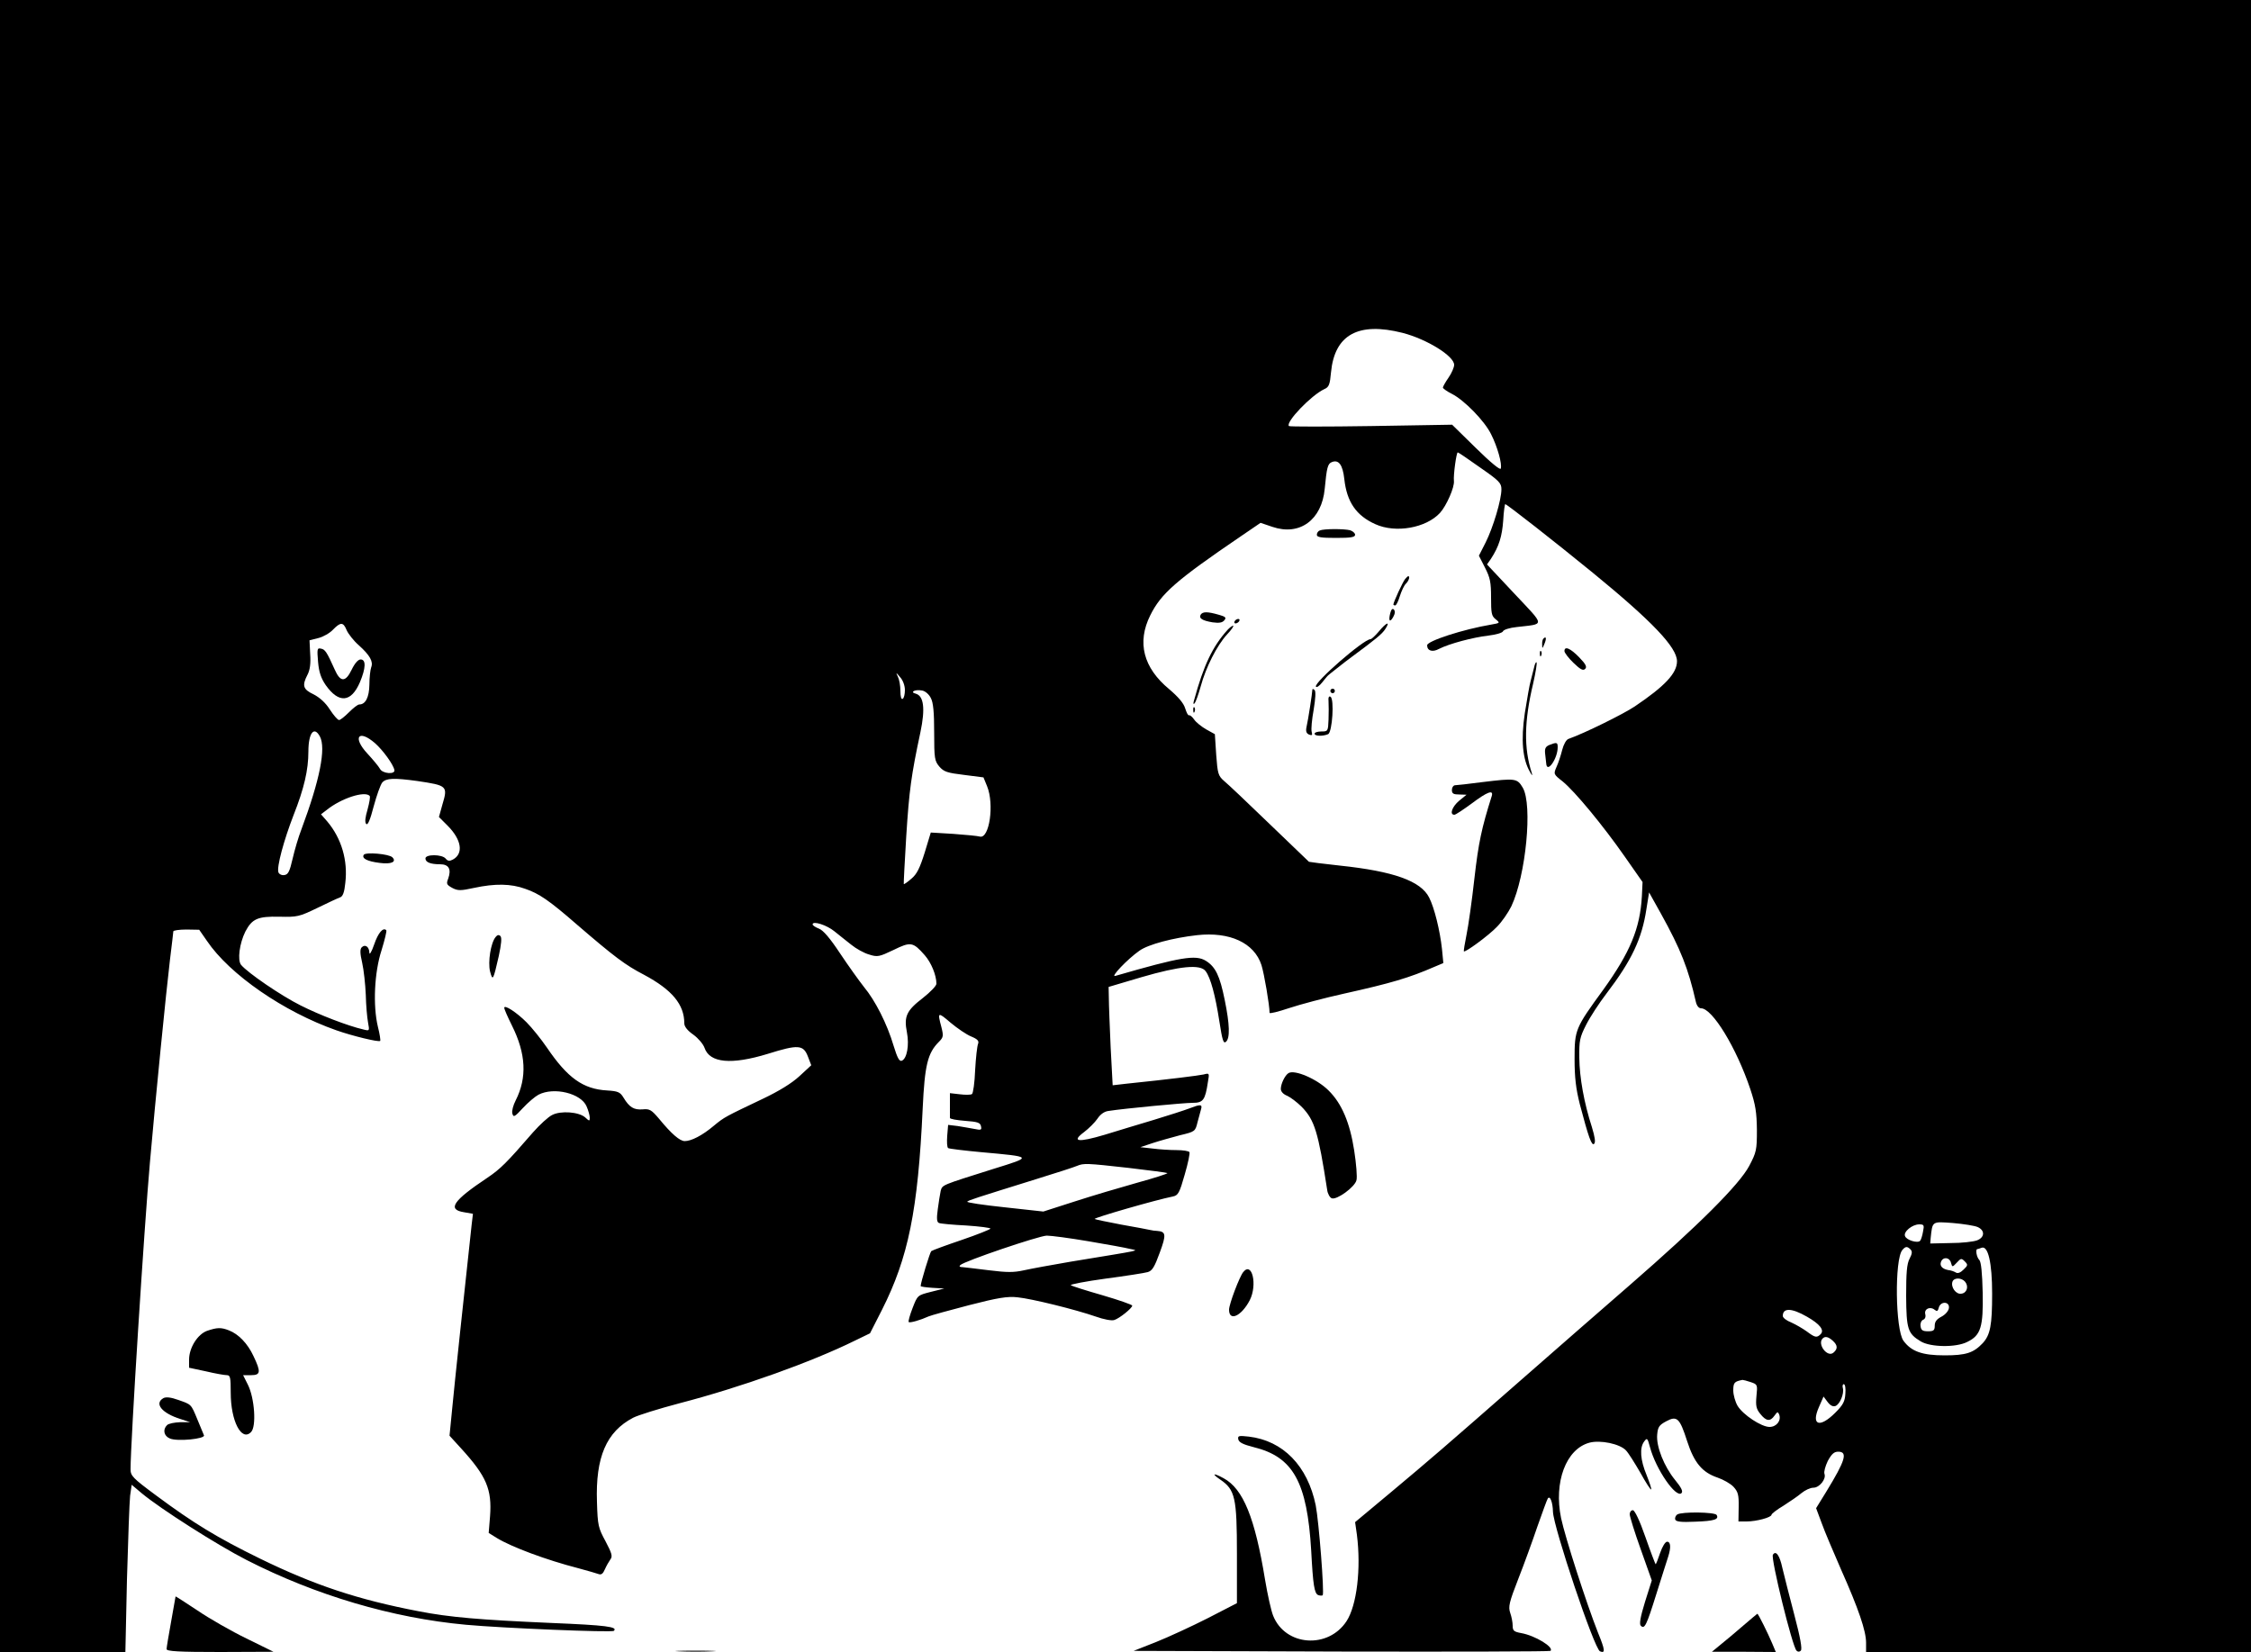 <?xml version="1.0" standalone="no"?>
<!DOCTYPE svg PUBLIC "-//W3C//DTD SVG 20010904//EN"
 "http://www.w3.org/TR/2001/REC-SVG-20010904/DTD/svg10.dtd">
<svg version="1.0" xmlns="http://www.w3.org/2000/svg"
 width="1000pt" height="734pt" viewBox="0 0 1000 734"
 preserveAspectRatio="xMidYMid meet">

<g transform="translate(0,734) scale(0.1,-0.1)"
fill="#000000" stroke="none">
<path d="M0 3670 l0 -3670 278 0 279 0 7 322 c5 178 11 345 14 372 l7 49 45
-38 c83 -69 334 -229 465 -296 307 -157 648 -258 975 -288 163 -15 649 -35
657 -27 19 18 -34 25 -277 35 -319 14 -451 25 -590 52 -271 52 -463 116 -705
234 -190 93 -295 157 -462 281 -104 77 -113 87 -113 116 0 120 61 1082 86
1363 23 266 73 768 89 900 8 66 15 123 15 127 0 4 26 8 58 8 l57 -1 34 -49
c101 -150 342 -316 576 -398 71 -25 187 -53 194 -47 2 3 -2 31 -10 62 -23 95
-16 243 16 341 14 46 24 86 21 89 -14 14 -36 -11 -54 -64 -11 -32 -21 -48 -21
-36 -1 27 -19 39 -34 24 -8 -8 -8 -26 2 -69 7 -31 14 -95 16 -142 1 -47 6
-102 10 -123 7 -38 7 -38 -21 -31 -69 16 -196 65 -279 107 -86 43 -234 144
-264 180 -17 21 -7 96 19 148 30 57 55 68 151 66 80 -2 88 0 169 39 47 23 92
44 101 47 12 4 19 23 23 64 12 100 -17 198 -80 273 l-28 32 25 19 c64 52 169
86 191 63 4 -3 -1 -30 -9 -60 -11 -37 -13 -58 -6 -65 7 -7 18 20 33 78 13 48
30 96 38 106 17 20 53 21 155 7 135 -20 137 -22 112 -106 l-15 -54 38 -38 c63
-63 72 -125 24 -151 -15 -8 -23 -7 -32 4 -16 20 -90 20 -90 1 0 -17 22 -26 65
-26 39 0 51 -22 36 -64 -9 -23 -7 -27 18 -41 25 -13 37 -13 97 0 93 20 164 19
227 -4 62 -21 107 -52 230 -159 166 -143 215 -180 298 -223 125 -67 179 -132
179 -216 0 -14 14 -32 40 -50 22 -16 44 -42 50 -59 23 -67 119 -76 282 -26
134 42 157 40 177 -12 l15 -39 -53 -49 c-35 -32 -91 -66 -160 -99 -170 -81
-173 -82 -220 -121 -51 -43 -100 -68 -129 -68 -22 0 -59 32 -114 99 -34 40
-42 45 -73 42 -39 -3 -59 9 -85 52 -15 25 -25 29 -73 32 -107 6 -176 56 -267
190 -26 38 -67 89 -91 113 -44 44 -99 80 -99 64 0 -5 15 -40 34 -78 63 -126
68 -232 17 -333 -11 -21 -18 -47 -15 -58 5 -19 10 -16 47 24 22 24 54 51 69
59 69 36 190 6 214 -52 8 -18 14 -41 14 -50 0 -16 -2 -16 -20 1 -28 25 -109
31 -147 11 -17 -8 -55 -43 -85 -77 -117 -135 -145 -163 -203 -202 -153 -102
-179 -141 -104 -153 l40 -7 -6 -51 c-30 -276 -77 -715 -86 -813 l-12 -122 52
-57 c112 -123 137 -181 128 -301 l-6 -74 37 -23 c64 -39 218 -97 362 -134 41
-11 82 -23 90 -26 11 -4 19 2 27 21 7 16 18 35 25 45 10 13 6 27 -22 80 -32
59 -35 70 -38 174 -7 200 42 313 161 375 21 11 114 40 205 64 273 71 586 183
779 278 l68 33 53 104 c117 232 160 441 181 895 9 193 22 246 72 296 20 20 21
26 11 66 -18 67 -16 68 41 19 30 -25 71 -53 91 -61 29 -12 36 -20 31 -33 -4
-9 -10 -62 -13 -117 -2 -55 -9 -103 -14 -106 -6 -4 -30 -4 -54 -1 l-44 5 0
-52 c0 -28 0 -54 0 -58 0 -5 30 -10 67 -13 56 -4 68 -8 71 -24 4 -17 0 -18
-29 -12 -19 4 -53 9 -75 13 l-42 5 -4 -48 c-2 -27 -1 -51 4 -55 4 -3 70 -11
145 -18 233 -21 232 -20 58 -74 -235 -74 -228 -71 -236 -98 -3 -14 -9 -51 -13
-82 -6 -43 -4 -58 6 -61 7 -3 61 -8 121 -11 59 -4 107 -10 107 -14 0 -3 -57
-26 -127 -50 -71 -24 -131 -46 -136 -50 -6 -6 -47 -140 -47 -155 0 -3 24 -6
53 -8 l52 -3 -60 -15 c-59 -15 -59 -15 -81 -72 -12 -31 -20 -59 -17 -62 5 -5
53 9 88 25 11 5 92 27 180 50 128 33 171 40 215 35 62 -6 257 -54 349 -86 33
-12 70 -19 81 -15 23 7 80 53 80 64 0 4 -60 25 -132 46 -73 21 -137 41 -141
45 -4 3 66 17 155 29 90 12 174 25 187 29 20 6 30 23 53 86 30 81 28 94 -12
97 -8 0 -22 2 -30 4 -8 2 -66 13 -129 24 -63 12 -116 23 -118 25 -5 5 272 85
348 100 23 5 29 16 52 97 15 51 24 96 21 100 -3 5 -29 9 -57 9 -29 0 -77 3
-107 7 l-54 6 54 18 c30 10 85 25 122 35 67 16 68 17 78 58 6 22 13 49 16 59
6 21 -4 21 -53 2 -21 -8 -92 -31 -158 -51 -66 -20 -164 -49 -218 -66 -118 -35
-149 -31 -91 12 21 16 48 43 59 59 13 20 31 33 50 35 70 11 335 36 373 36 47
0 56 12 68 92 7 40 7 41 -19 34 -23 -5 -150 -21 -343 -41 l-61 -7 -9 169 c-4
92 -8 190 -8 218 l-1 50 145 43 c171 50 263 59 286 27 22 -29 43 -107 61 -223
13 -84 18 -100 29 -91 19 16 17 77 -5 185 -22 109 -41 148 -84 175 -45 28
-112 17 -402 -67 -25 -8 54 75 107 112 39 28 149 57 256 69 145 16 254 -34
286 -133 12 -38 36 -178 36 -212 0 -5 39 5 87 21 48 16 157 45 243 64 211 47
289 70 404 120 l38 16 -6 62 c-9 83 -34 184 -57 229 -37 74 -159 117 -396 142
-74 8 -136 16 -138 17 -2 2 -82 79 -177 170 -95 92 -185 177 -201 190 -25 22
-28 32 -34 115 l-6 92 -38 21 c-21 12 -46 32 -54 44 -8 12 -19 21 -23 19 -4
-2 -11 12 -17 31 -7 23 -30 50 -71 85 -115 95 -144 208 -84 328 48 97 114 155
402 351 l88 60 53 -18 c121 -41 219 31 232 169 9 94 13 112 32 119 30 12 48
-12 55 -75 11 -102 53 -163 138 -201 90 -41 225 -17 287 50 29 32 65 114 62
142 -3 26 11 127 17 127 3 0 47 -30 99 -67 85 -59 95 -69 95 -97 0 -47 -37
-170 -70 -236 l-30 -59 27 -53 c23 -45 27 -65 27 -133 0 -69 2 -82 20 -96 21
-17 20 -17 -19 -24 -125 -21 -285 -73 -285 -92 0 -25 24 -32 53 -16 45 23 150
51 219 59 33 4 62 12 65 19 2 7 30 16 61 19 127 15 128 1 -10 148 l-122 130
18 26 c35 54 49 99 54 170 2 39 7 72 9 72 7 0 219 -166 388 -304 264 -216 375
-332 375 -394 0 -53 -53 -110 -188 -201 -51 -34 -223 -119 -294 -144 -10 -3
-22 -25 -28 -49 -6 -24 -17 -58 -25 -75 -14 -32 -14 -33 27 -65 54 -44 179
-195 276 -334 l79 -113 -3 -63 c-8 -143 -52 -249 -172 -416 -124 -170 -127
-177 -127 -307 0 -83 6 -132 23 -200 39 -148 53 -188 64 -177 7 7 3 31 -10 74
-35 108 -55 220 -56 308 -1 76 2 91 30 146 17 34 58 97 91 140 112 147 157
243 177 374 l12 75 53 -95 c88 -159 121 -243 155 -392 4 -17 13 -28 23 -28 50
0 157 -175 219 -360 23 -69 28 -103 29 -180 0 -89 -2 -99 -34 -160 -44 -83
-223 -262 -531 -530 -123 -107 -332 -289 -464 -405 -373 -327 -420 -367 -593
-512 l-163 -136 8 -56 c19 -150 0 -313 -46 -384 -82 -125 -272 -111 -326 24
-9 22 -25 94 -36 160 -45 275 -97 404 -184 451 -46 25 -56 22 -15 -6 66 -45
74 -80 74 -330 l0 -219 -130 -67 c-71 -36 -175 -84 -230 -106 l-99 -39 924 -3
c508 -1 925 0 928 3 17 16 -68 68 -130 79 -33 6 -38 11 -38 33 0 15 -5 40 -11
57 -9 27 -5 46 36 151 26 66 64 171 85 233 22 62 42 118 46 124 10 15 22 -17
23 -59 2 -68 184 -611 209 -620 24 -10 23 5 -9 83 -52 132 -146 424 -164 509
-33 160 22 307 126 335 48 13 135 -5 162 -34 11 -11 39 -56 64 -99 24 -44 46
-77 48 -75 3 2 -7 31 -20 64 -28 67 -32 121 -11 149 13 18 15 16 26 -25 26
-98 116 -228 140 -204 8 8 -2 26 -29 59 -48 59 -84 148 -79 201 3 33 8 42 40
59 48 26 60 15 93 -88 31 -96 67 -139 135 -162 26 -9 58 -27 71 -41 20 -22 24
-35 23 -90 l-1 -64 36 0 c44 0 111 18 111 30 0 4 24 23 53 40 28 18 65 43 80
56 16 13 39 24 53 24 27 0 58 39 49 62 -3 9 4 34 15 57 17 31 28 41 46 41 44
0 32 -39 -53 -178 l-45 -73 25 -67 c13 -37 53 -130 86 -206 77 -173 111 -272
111 -325 l0 -41 855 0 855 0 0 3670 0 3670 -5000 0 -5000 0 0 -3670z m6231
2191 c108 -28 229 -103 229 -142 0 -11 -11 -37 -25 -57 -14 -20 -25 -40 -25
-44 0 -4 18 -17 40 -28 55 -28 145 -120 174 -179 28 -55 50 -133 43 -153 -2
-8 -45 27 -110 91 l-106 104 -360 -6 c-197 -3 -362 -3 -365 0 -16 17 99 137
157 164 21 9 25 20 30 75 16 167 121 225 318 175z m-4691 -1321 c7 -16 31 -47
54 -67 50 -45 65 -73 55 -98 -4 -11 -8 -46 -8 -77 -1 -56 -17 -88 -45 -88 -7
0 -27 -16 -46 -35 -19 -19 -39 -35 -44 -34 -6 0 -24 21 -41 47 -19 30 -45 53
-72 67 -47 22 -52 39 -27 87 11 21 15 50 12 92 l-3 61 39 10 c21 5 51 22 65
37 34 35 46 35 61 -2z m2480 -266 c0 -18 -4 -36 -10 -39 -6 -4 -10 10 -10 35
0 23 -5 51 -11 63 -10 21 -9 21 10 -2 12 -13 21 -37 21 -57z m115 -35 c11 -20
15 -63 15 -153 0 -116 2 -127 23 -152 20 -23 35 -28 110 -37 l86 -11 16 -39
c33 -81 10 -235 -32 -224 -10 3 -63 8 -118 12 l-100 6 -27 -89 c-22 -70 -35
-96 -59 -116 -17 -15 -33 -26 -34 -24 -1 2 4 98 11 213 13 204 22 270 63 462
22 105 15 161 -21 171 -28 7 -3 20 28 14 14 -2 31 -17 39 -33z m-2714 -171
c28 -52 0 -193 -82 -413 -13 -33 -30 -91 -39 -130 -13 -57 -20 -71 -37 -73
-11 -2 -23 4 -26 12 -9 22 24 143 67 254 47 119 66 201 66 283 0 82 25 115 51
67z m245 -30 c35 -31 81 -94 86 -119 5 -21 -53 -17 -64 5 -6 11 -31 41 -56 68
-67 72 -40 110 34 46z m2041 -836 c19 -15 52 -42 74 -59 22 -18 58 -38 80 -44
37 -12 45 -10 108 20 77 38 87 36 139 -23 29 -33 52 -89 52 -127 0 -9 -27 -37
-60 -63 -73 -56 -85 -82 -71 -153 11 -57 0 -117 -23 -126 -11 -4 -20 14 -36
66 -29 98 -82 202 -132 262 -22 28 -70 95 -106 149 -45 68 -75 103 -94 110
-15 6 -28 14 -28 19 0 17 63 -3 97 -31z m1306 -1051 c93 -11 171 -21 173 -23
2 -3 -58 -22 -134 -43 -75 -21 -200 -58 -277 -83 l-140 -45 -173 19 c-94 10
-169 21 -165 25 8 7 30 14 303 99 91 28 174 55 185 60 29 12 41 12 228 -9z
m3773 -263 c33 -15 31 -46 -3 -59 -16 -6 -68 -12 -118 -12 l-90 -2 2 25 c8 75
5 73 99 66 47 -4 97 -12 110 -18z m-243 -20 c-3 -18 -9 -37 -13 -41 -11 -12
-61 3 -67 21 -8 19 32 52 63 52 21 0 23 -3 17 -32z m-3708 -43 c83 -14 166
-29 185 -34 39 -9 68 -2 -265 -57 -82 -14 -175 -31 -206 -38 -46 -10 -74 -10
-155 0 -55 7 -108 13 -118 14 -13 0 -16 3 -10 9 18 18 349 130 384 131 20 0
103 -11 185 -25z m3652 -36 c9 -9 8 -19 -4 -42 -12 -23 -15 -62 -15 -165 1
-148 7 -167 65 -202 43 -26 157 -28 207 -2 60 29 71 67 68 219 -2 89 -7 136
-15 145 -12 11 -18 48 -9 48 2 0 11 3 19 6 29 11 47 -66 47 -204 0 -140 -8
-183 -42 -220 -41 -43 -74 -54 -169 -54 -99 0 -148 17 -183 65 -36 49 -40 361
-5 403 14 17 22 17 36 3z m180 -59 c6 -21 6 -21 26 0 18 20 21 20 35 6 15 -15
15 -18 -5 -37 -14 -14 -26 -18 -34 -13 -8 5 -23 10 -34 11 -27 5 -39 19 -32
37 9 23 38 20 44 -4z m63 -85 c17 -21 8 -50 -17 -53 -24 -4 -48 30 -39 54 7
18 40 18 56 -1z m-72 -117 c-2 -13 -16 -29 -33 -38 -21 -11 -30 -22 -30 -40 0
-21 -5 -25 -30 -25 -24 0 -31 5 -33 23 -2 12 3 24 11 28 9 3 13 13 10 25 -6
23 21 36 41 20 11 -9 15 -7 19 9 8 30 49 28 45 -2z m-631 -38 c58 -33 79 -60
61 -78 -17 -17 -25 -15 -61 12 -18 13 -49 31 -69 40 -21 8 -38 21 -38 29 0 37
39 36 107 -3z m115 -107 c22 -20 23 -36 3 -53 -27 -23 -73 38 -48 63 11 11 25
8 45 -10z m-364 -184 c30 -10 30 -12 25 -62 -4 -43 -1 -57 17 -79 26 -33 44
-35 63 -8 13 18 15 19 21 5 10 -27 -12 -55 -43 -55 -36 0 -118 54 -142 94 -10
17 -19 48 -19 68 0 35 5 40 41 47 3 0 20 -4 37 -10z m420 -51 c-2 -35 -10 -50
-45 -85 -69 -69 -108 -56 -73 24 l21 48 18 -24 c12 -16 24 -22 35 -18 20 8 39
55 33 79 -3 10 -1 18 4 18 6 0 9 -19 7 -42z"/>
<path d="M1413 4399 c4 -46 13 -72 34 -103 58 -82 113 -78 152 13 26 62 28
101 3 101 -11 0 -26 -17 -40 -46 -27 -56 -50 -56 -75 1 -35 78 -43 90 -61 93
-17 4 -18 -1 -13 -59z"/>
<path d="M5863 4983 c-7 -2 -13 -11 -13 -19 0 -11 18 -14 85 -14 66 0 85 3 85
14 0 7 -10 16 -22 20 -27 7 -118 7 -135 -1z"/>
<path d="M6242 4767 c-10 -12 -52 -103 -52 -113 0 -2 4 -4 8 -4 5 0 14 19 21
42 7 22 19 48 27 55 13 13 19 33 10 33 -2 0 -8 -6 -14 -13z"/>
<path d="M6176 4615 c-9 -35 -1 -43 14 -15 8 14 8 26 2 32 -6 6 -12 0 -16 -17z"/>
<path d="M5334 4609 c-9 -16 6 -26 52 -34 30 -4 44 -2 53 9 10 12 6 16 -26 25
-49 14 -70 14 -79 0z"/>
<path d="M5485 4580 c-3 -5 -2 -10 4 -10 5 0 13 5 16 10 3 6 2 10 -4 10 -5 0
-13 -4 -16 -10z"/>
<path d="M6126 4535 c-16 -19 -33 -35 -38 -35 -30 0 -253 -194 -242 -211 3 -5
15 3 27 18 12 15 24 30 28 33 3 3 21 17 40 32 19 15 48 38 65 50 104 77 134
101 148 123 24 37 5 30 -28 -10z"/>
<path d="M5453 4541 c-66 -73 -106 -157 -148 -311 -5 -16 -4 -21 2 -15 5 6 17
39 27 75 23 85 72 182 117 231 20 21 32 39 27 39 -4 0 -16 -9 -25 -19z"/>
<path d="M6857 4503 c-4 -3 -7 -16 -6 -27 0 -19 1 -19 10 3 10 24 8 36 -4 24z"/>
<path d="M6950 4447 c0 -7 18 -31 40 -52 31 -30 43 -36 52 -27 9 9 3 21 -27
52 -39 40 -65 51 -65 27z"/>
<path d="M6841 4434 c0 -11 3 -14 6 -6 3 7 2 16 -1 19 -3 4 -6 -2 -5 -13z"/>
<path d="M6815 4374 c-4 -16 -11 -42 -15 -59 -5 -16 -16 -81 -26 -143 -18
-120 -10 -206 23 -262 9 -17 12 -18 8 -5 -36 111 -34 231 6 398 11 49 18 91
15 94 -3 3 -8 -8 -11 -23z"/>
<path d="M5830 4275 c0 -12 -18 -131 -26 -166 -4 -19 0 -28 12 -33 13 -5 15
-2 11 13 -3 11 1 55 9 98 8 50 10 81 4 87 -6 6 -10 6 -10 1z"/>
<path d="M5910 4270 c0 -5 5 -10 10 -10 6 0 10 5 10 10 0 6 -4 10 -10 10 -5 0
-10 -4 -10 -10z"/>
<path d="M5902 4223 c1 -15 1 -52 0 -80 -2 -52 -3 -53 -32 -53 -16 0 -30 -4
-30 -10 0 -11 37 -12 60 -2 19 9 28 156 11 166 -7 5 -11 -2 -9 -21z"/>
<path d="M5301 4184 c0 -11 3 -14 6 -6 3 7 2 16 -1 19 -3 4 -6 -2 -5 -13z"/>
<path d="M6883 4030 c-17 -7 -21 -16 -19 -37 2 -15 4 -36 5 -45 3 -47 51 21
51 72 0 22 -4 23 -37 10z"/>
<path d="M6585 3865 c-60 -8 -116 -14 -122 -14 -7 -1 -13 -10 -13 -21 0 -16 7
-20 33 -20 l32 -1 -33 -27 c-31 -26 -44 -62 -21 -62 6 0 40 23 77 50 69 52 98
63 89 33 -45 -142 -59 -208 -77 -366 -11 -99 -27 -212 -35 -250 -8 -39 -13
-72 -12 -74 6 -6 111 71 147 109 22 22 50 63 64 91 65 138 95 451 51 527 -25
42 -32 43 -180 25z"/>
<path d="M1616 3542 c-10 -16 15 -29 71 -36 52 -7 76 5 56 25 -15 15 -119 24
-127 11z"/>
<path d="M2202 3177 c-22 -26 -35 -111 -25 -153 12 -45 14 -40 39 69 11 52 14
81 7 88 -7 7 -14 5 -21 -4z"/>
<path d="M5724 2572 c-16 -10 -34 -48 -34 -70 0 -12 11 -24 29 -31 15 -7 44
-29 64 -49 57 -59 73 -110 113 -369 2 -17 12 -34 20 -37 22 -9 103 50 110 80
4 14 -1 74 -10 132 -19 123 -55 209 -114 267 -51 51 -151 94 -178 77z"/>
<path d="M5523 1688 c-17 -21 -63 -143 -63 -167 0 -54 55 -29 92 42 35 69 10
174 -29 125z"/>
<path d="M920 1427 c-42 -15 -80 -75 -80 -128 l0 -36 75 -16 c42 -10 83 -17
93 -17 15 0 17 -11 17 -78 0 -126 48 -218 90 -175 25 24 16 152 -14 211 l-21
42 35 0 c43 0 45 14 11 85 -26 56 -67 98 -109 114 -35 14 -53 13 -97 -2z"/>
<path d="M726 1128 c-42 -24 -7 -67 76 -93 l43 -14 -45 0 c-26 -1 -51 -6 -58
-13 -20 -20 -14 -48 12 -59 32 -15 160 -2 152 14 -3 7 -16 38 -29 70 -29 70
-26 66 -85 87 -33 12 -55 14 -66 8z"/>
<path d="M5501 945 c3 -14 22 -23 69 -35 175 -43 237 -155 255 -460 8 -153 14
-190 31 -197 8 -3 17 -3 20 -1 8 9 -17 329 -31 400 -36 175 -145 287 -297 305
-45 5 -50 4 -47 -12z"/>
<path d="M7240 612 c0 -10 22 -81 49 -156 l49 -138 -30 -95 c-21 -68 -26 -99
-19 -106 17 -17 25 -1 70 143 23 74 47 148 52 164 13 41 11 66 -5 66 -8 0 -21
-21 -31 -50 -9 -27 -18 -50 -20 -50 -1 0 -22 54 -45 120 -26 75 -48 120 -56
120 -8 0 -14 -8 -14 -18z"/>
<path d="M7451 611 c-7 -5 -11 -15 -9 -22 3 -10 25 -13 89 -10 84 3 107 10 95
30 -8 13 -155 15 -175 2z"/>
<path d="M7876 432 c-10 -16 86 -407 105 -426 6 -6 13 -6 19 0 7 7 -2 58 -29
160 -22 82 -45 176 -53 208 -12 56 -29 79 -42 58z"/>
<path d="M780 247 c0 -2 -9 -53 -20 -113 -11 -60 -20 -115 -20 -121 0 -10 54
-13 238 -13 l237 1 -120 59 c-66 32 -164 88 -217 124 -54 36 -98 64 -98 63z"/>
<path d="M7744 117 c-33 -29 -78 -66 -100 -84 l-39 -32 142 0 142 -1 -16 38
c-18 43 -62 132 -66 132 -1 0 -29 -24 -63 -53z"/>
<path d="M3018 3 c39 -2 105 -2 145 0 39 1 7 3 -73 3 -80 0 -112 -2 -72 -3z"/>
</g>
</svg>
